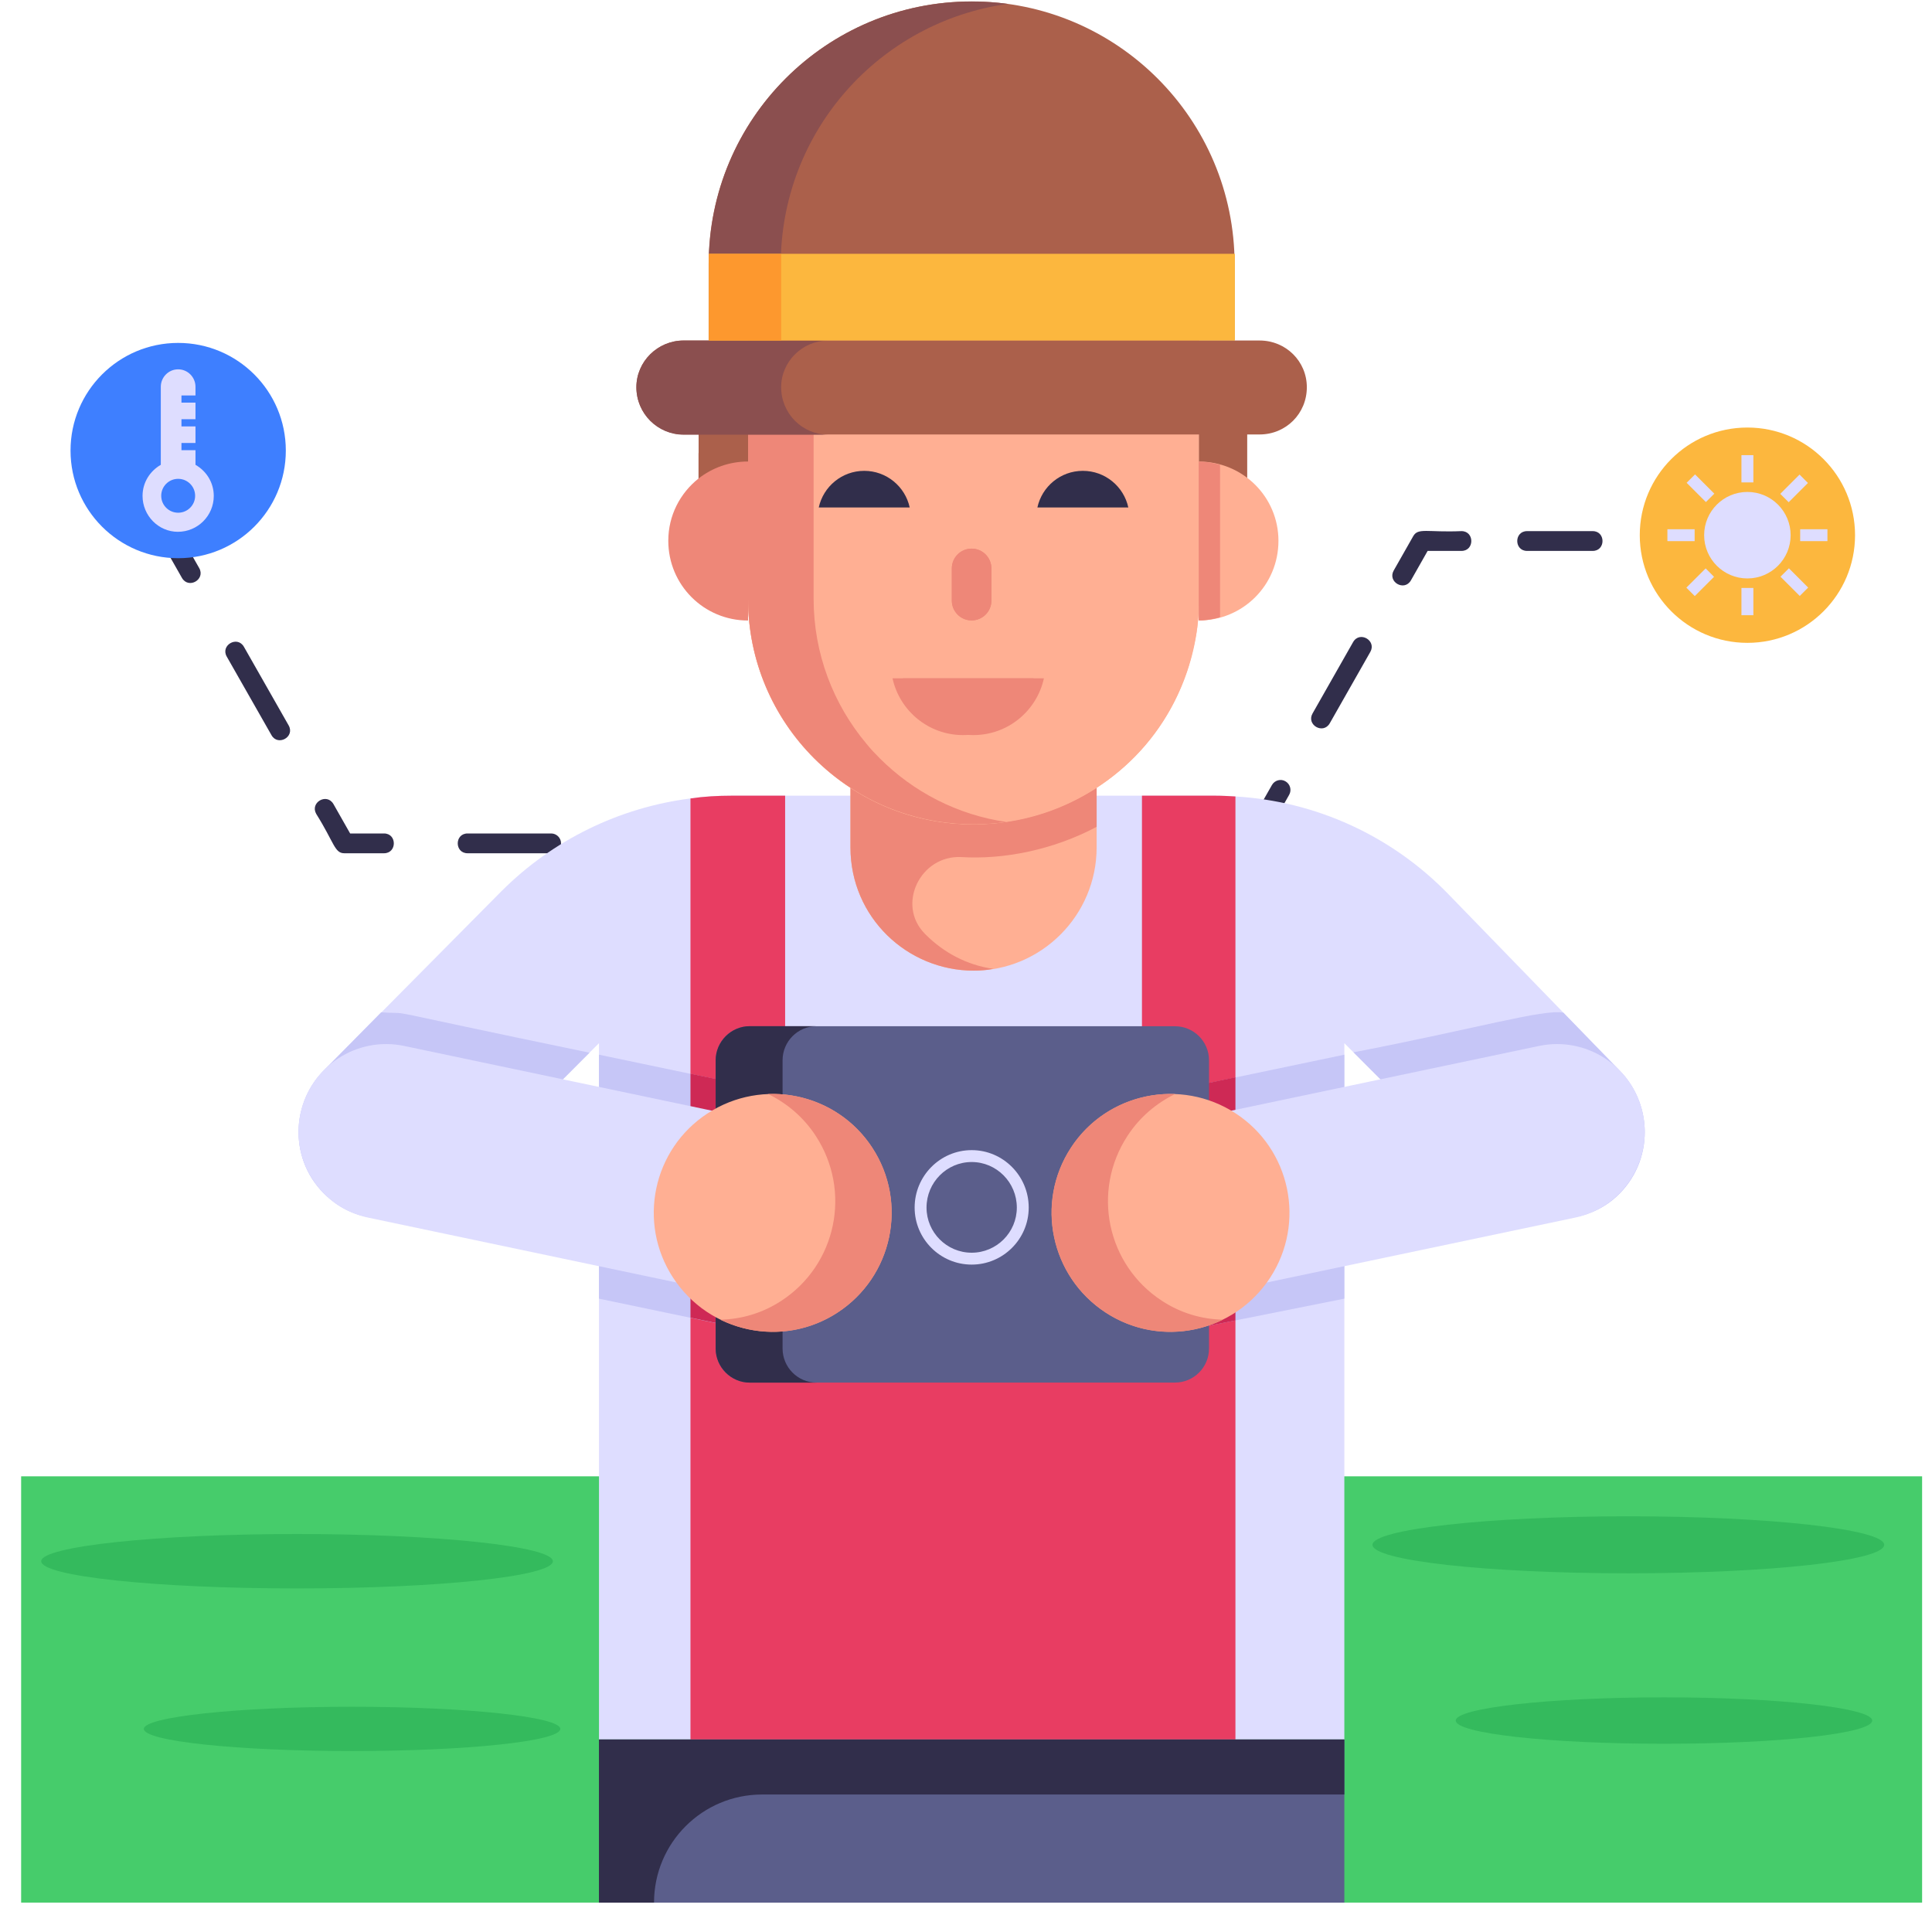 <svg width="65" height="65" viewBox="0 0 65 65" fill="none" xmlns="http://www.w3.org/2000/svg">
<g clip-path="url(#clip0_197_478)">
<path d="M42.425 28.067C42.369 28.067 42.311 28.054 42.261 28.024C42.1 27.933 42.045 27.73 42.134 27.57L42.793 26.411C42.885 26.25 43.091 26.193 43.247 26.286C43.407 26.377 43.463 26.58 43.373 26.74L42.715 27.899C42.652 28.007 42.54 28.067 42.425 28.067Z" fill="#312E4B"/>
<path d="M44.158 24.006L45.524 21.602C45.746 21.216 46.318 21.55 46.104 21.931L44.738 24.335C44.516 24.719 43.944 24.388 44.158 24.006Z" fill="#312E4B"/>
<path d="M46.889 19.196L47.547 18.038C47.714 17.747 48.017 17.917 49.17 17.869C49.611 17.869 49.611 18.535 49.17 18.535H48.031L47.469 19.526C47.247 19.909 46.675 19.578 46.889 19.196Z" fill="#312E4B"/>
<path d="M53.584 18.535H51.377C50.936 18.535 50.936 17.869 51.377 17.869H53.584C54.025 17.869 54.025 18.535 53.584 18.535Z" fill="#312E4B"/>
<path d="M57.123 18.535H55.791C55.35 18.535 55.35 17.869 55.791 17.869H57.123C57.307 17.869 57.456 18.018 57.456 18.202C57.456 18.386 57.307 18.535 57.123 18.535Z" fill="#312E4B"/>
<path d="M58.789 21.628C60.789 21.628 62.411 20.006 62.411 18.006C62.411 16.006 60.789 14.384 58.789 14.384C56.789 14.384 55.168 16.006 55.168 18.006C55.168 20.006 56.789 21.628 58.789 21.628Z" fill="#FCB73E"/>
<path d="M58.789 19.461C59.593 19.461 60.244 18.809 60.244 18.006C60.244 17.202 59.593 16.551 58.789 16.551C57.986 16.551 57.334 17.202 57.334 18.006C57.334 18.809 57.986 19.461 58.789 19.461Z" fill="#DEDDFF"/>
<path d="M58.589 15.313H58.99V16.23H58.589V15.313Z" fill="#DEDDFF"/>
<path d="M58.589 19.781H58.99V20.698H58.589V19.781Z" fill="#DEDDFF"/>
<path d="M57.393 16.891L56.745 16.243L57.028 15.961L57.676 16.609L57.393 16.891Z" fill="#DEDDFF"/>
<path d="M60.551 20.05L59.903 19.402L60.186 19.12L60.834 19.768L60.551 20.05Z" fill="#DEDDFF"/>
<path d="M56.098 17.806H57.014V18.206H56.098V17.806Z" fill="#DEDDFF"/>
<path d="M60.565 17.806H61.482V18.206H60.565V17.806Z" fill="#DEDDFF"/>
<path d="M56.736 19.771L57.385 19.123L57.667 19.406L57.019 20.054L56.736 19.771Z" fill="#DEDDFF"/>
<path d="M59.895 16.615L60.544 15.966L60.826 16.249L60.178 16.897L59.895 16.615Z" fill="#DEDDFF"/>
<path d="M22.687 28.707H21.355C21.171 28.707 21.022 28.558 21.022 28.374C21.022 28.19 21.171 28.041 21.355 28.041H22.687C22.871 28.041 23.02 28.19 23.02 28.374C23.02 28.558 22.871 28.707 22.687 28.707Z" fill="#312E4B"/>
<path d="M18.543 28.707H15.731C15.29 28.707 15.29 28.041 15.731 28.041H18.543C18.726 28.041 18.876 28.19 18.876 28.374C18.876 28.558 18.726 28.707 18.543 28.707Z" fill="#312E4B"/>
<path d="M12.919 28.707H11.586C11.254 28.707 11.251 28.361 10.638 27.381C10.424 26.999 10.994 26.667 11.218 27.051L11.78 28.041H12.919C13.36 28.041 13.36 28.707 12.919 28.707Z" fill="#312E4B"/>
<path d="M9.134 24.734L7.628 22.089C7.411 21.707 7.986 21.376 8.206 21.76L9.711 24.405C9.932 24.793 9.349 25.115 9.134 24.734Z" fill="#312E4B"/>
<path d="M6.122 19.444L5.464 18.286C5.374 18.126 5.43 17.923 5.589 17.831C5.748 17.739 5.952 17.796 6.044 17.956L6.703 19.114C6.918 19.498 6.344 19.827 6.122 19.444Z" fill="#312E4B"/>
<path d="M5.994 18.78C7.995 18.78 9.616 17.159 9.616 15.159C9.616 13.159 7.995 11.537 5.994 11.537C3.994 11.537 2.373 13.159 2.373 15.159C2.373 17.159 3.994 18.78 5.994 18.78Z" fill="#3E7FFF"/>
<path d="M7.192 16.684C7.192 17.352 6.652 17.892 5.984 17.892C5.336 17.892 4.796 17.352 4.796 16.684C4.796 16.232 5.046 15.847 5.41 15.638V13.013C5.41 12.689 5.673 12.426 5.99 12.426H5.997C6.314 12.426 6.577 12.689 6.577 13.013V15.638C6.942 15.847 7.192 16.232 7.192 16.684Z" fill="#DEDDFF"/>
<path d="M6.105 13.305H6.871V13.546H6.105V13.305Z" fill="#3E7FFF"/>
<path d="M6.105 14.104H6.871V14.346H6.105V14.104Z" fill="#3E7FFF"/>
<path d="M6.105 14.904H6.871V15.146H6.105V14.904Z" fill="#3E7FFF"/>
<path d="M5.994 17.25C6.309 17.25 6.565 16.995 6.565 16.68C6.565 16.365 6.309 16.11 5.994 16.11C5.679 16.11 5.424 16.365 5.424 16.68C5.424 16.995 5.679 17.25 5.994 17.25Z" fill="#3E7FFF"/>
<path d="M0.711 49.669H64.667V64.011H0.711V49.669Z" fill="#46CC6B"/>
<path d="M18.601 52.525C18.601 53.034 14.751 53.441 9.994 53.441C5.25 53.441 1.386 53.034 1.386 52.525C1.386 52.029 5.25 51.61 9.994 51.61C14.751 51.61 18.601 52.029 18.601 52.525Z" fill="#34BA5D"/>
<path d="M18.851 58.167C18.851 58.581 15.717 58.912 11.845 58.912C7.984 58.912 4.839 58.581 4.839 58.167C4.839 57.763 7.984 57.422 11.845 57.422C15.717 57.422 18.851 57.763 18.851 58.167Z" fill="#34BA5D"/>
<path d="M62.989 57.886C62.989 58.32 59.855 58.667 55.983 58.667C52.122 58.667 48.977 58.32 48.977 57.886C48.977 57.463 52.122 57.105 55.983 57.105C59.855 57.105 62.989 57.463 62.989 57.886Z" fill="#34BA5D"/>
<path d="M41.01 61.034C41.01 61.567 37.159 61.993 32.402 61.993C27.658 61.993 23.794 61.567 23.794 61.034C23.794 60.514 27.658 60.074 32.402 60.074C37.159 60.074 41.01 60.514 41.01 61.034Z" fill="#34BA5D"/>
<path d="M63.392 51.973C63.392 52.506 59.541 52.932 54.784 52.932C50.041 52.932 46.176 52.506 46.176 51.973C46.176 51.453 50.041 51.014 54.784 51.014C59.541 51.014 63.392 51.453 63.392 51.973Z" fill="#34BA5D"/>
<path d="M54.25 40.374C53.038 41.347 51.252 41.133 50.159 40.028L45.549 35.417L45.536 35.404L45.229 35.097V58.522H20.152V35.097L19.832 35.417L15.209 40.054C14.116 41.147 12.317 41.347 11.131 40.361C9.759 39.255 9.692 37.229 10.905 36.004C11.038 35.869 17.272 29.579 16.874 29.981C18.593 28.262 20.832 27.169 23.23 26.863C23.683 26.796 24.15 26.77 24.616 26.77H40.885C41.112 26.77 41.338 26.783 41.565 26.796C44.27 26.956 46.815 28.115 48.72 30.074C48.851 30.209 54.855 36.394 54.477 36.004C55.689 37.229 55.623 39.255 54.25 40.374Z" fill="#DEDDFF"/>
<path d="M41.565 26.796V58.522H23.23V26.863C23.683 26.796 24.15 26.77 24.616 26.77H26.415V35.764C26.415 36.363 26.881 36.843 27.468 36.843H37.368C37.927 36.843 38.42 36.363 38.42 35.764V26.77H40.885C41.112 26.77 41.339 26.783 41.565 26.796Z" fill="#E83D62"/>
<path d="M27.117 36.941L25.583 44.827L20.152 43.692V35.484L27.117 36.941Z" fill="#C6C6F7"/>
<path d="M27.121 36.936L25.589 44.825L23.23 44.331V36.123L27.121 36.936Z" fill="#CE2955"/>
<path d="M19.832 35.417L15.209 40.054C14.116 41.147 12.317 41.347 11.131 40.361C9.759 39.255 9.692 37.229 10.905 36.004L12.824 34.058C14.126 34.145 12.012 33.799 19.832 35.417Z" fill="#C6C6F7"/>
<path d="M38.658 36.858L45.229 35.484V43.692L39.7 44.796L38.658 36.858Z" fill="#C6C6F7"/>
<path d="M41.565 36.243V44.425L39.7 44.798L38.66 36.856L41.565 36.243Z" fill="#CE2955"/>
<path d="M54.25 40.374C53.037 41.347 51.252 41.133 50.159 40.028L45.536 35.404C49.676 34.607 51.938 33.939 52.598 34.071L54.476 36.004C55.689 37.229 55.622 39.255 54.25 40.374Z" fill="#C6C6F7"/>
<path d="M55.272 37.472C55.606 39.067 54.585 40.632 52.99 40.966L42.478 43.178L41.266 37.401L51.778 35.19C53.373 34.855 54.937 35.877 55.272 37.472Z" fill="#DEDDFF"/>
<path d="M10.106 37.472C9.771 39.067 10.793 40.632 12.388 40.966L22.9 43.178L24.112 37.401L13.6 35.19C12.005 34.855 10.441 35.877 10.106 37.472Z" fill="#DEDDFF"/>
<path d="M36.895 25.194V28.51C36.895 30.801 35.032 32.656 32.758 32.656C30.528 32.656 28.613 30.867 28.613 28.51V25.194H36.895Z" fill="#FFAF93"/>
<path d="M31.117 31.416L31.143 31.442C31.749 32.049 32.527 32.468 33.416 32.596C33.203 32.639 32.98 32.656 32.758 32.656C30.528 32.656 28.613 30.867 28.613 28.51V26.502C30.193 27.536 32.063 27.912 33.861 27.655C32.203 27.416 30.724 26.638 29.596 25.51C29.442 25.356 29.288 25.194 29.151 25.023H36.895V27.818C35.426 28.598 33.761 28.924 32.339 28.835C30.963 28.767 30.151 30.442 31.117 31.416Z" fill="#EE8778"/>
<path d="M40.343 10.052V20.146C40.343 24.337 36.945 27.735 32.754 27.735C28.564 27.735 25.166 24.337 25.166 20.146V10.052H40.343Z" fill="#FFAF93"/>
<path d="M40.34 10.048V20.142C40.34 20.382 40.331 20.621 40.305 20.852C40.28 21.185 40.22 21.51 40.143 21.835C38.842 27.623 31.613 29.733 27.39 25.51C26.014 24.134 25.168 22.236 25.168 20.142V10.048H40.34Z" fill="#FFAF93"/>
<path d="M23.504 12.809V18.523H25.171V13.398C25.171 13.196 25.194 13 25.23 12.809H23.504Z" fill="#AB604B"/>
<path d="M40.129 12.809C40.25 12.983 40.337 13.182 40.337 13.41V18.523H41.961V12.809H40.129Z" fill="#AB604B"/>
<path d="M25.168 14.672V18.527H23.501V15.245C23.963 14.886 24.535 14.672 25.168 14.672Z" fill="#AB604B"/>
<path d="M43.012 18.195C43.012 19.683 41.819 20.876 40.331 20.876V15.529C41.819 15.529 43.012 16.722 43.012 18.195Z" fill="#FFAF93"/>
<path d="M41.047 15.637C40.818 15.574 40.581 15.529 40.331 15.529V20.876C40.581 20.876 40.818 20.831 41.047 20.768V15.637Z" fill="#EE8778"/>
<path d="M33.861 27.655C32.064 27.912 30.194 27.537 28.613 26.502C28.168 26.211 27.766 25.886 27.39 25.51C26.014 24.134 25.168 22.236 25.168 20.142V20.877C23.681 20.877 22.484 19.681 22.484 18.194C22.484 17.347 22.877 16.595 23.501 16.099C23.963 15.74 24.535 15.527 25.168 15.527V13.398C25.168 11.997 26.091 10.809 27.373 10.407V20.142C27.373 21.997 28.04 23.698 29.151 25.023C29.288 25.194 29.442 25.356 29.596 25.51C30.724 26.638 32.203 27.416 33.861 27.655Z" fill="#EE8778"/>
<path d="M33.355 19.124V20.207C33.355 20.575 33.057 20.873 32.689 20.873C32.321 20.873 32.023 20.575 32.023 20.207V19.124C32.023 18.756 32.321 18.458 32.689 18.458C33.061 18.458 33.355 18.761 33.355 19.124Z" fill="#EE8778"/>
<path d="M30.377 22.821C30.615 23.913 31.586 24.731 32.749 24.731C33.912 24.731 34.883 23.913 35.121 22.821L30.377 22.821Z" fill="#EE8778"/>
<path d="M30.606 17.073C30.453 16.369 29.826 15.841 29.076 15.841C28.326 15.841 27.7 16.369 27.546 17.073H30.606Z" fill="#312E4B"/>
<path d="M37.961 17.073C37.808 16.369 37.182 15.841 36.431 15.841C35.681 15.841 35.055 16.369 34.902 17.073H37.961Z" fill="#312E4B"/>
<path d="M43.967 13.028C43.967 13.915 43.265 14.617 42.378 14.617H23C22.13 14.617 21.411 13.915 21.411 13.028C21.411 12.159 22.13 11.456 23 11.456H42.378C43.265 11.456 43.967 12.159 43.967 13.028Z" fill="#AB604B"/>
<path d="M27.865 14.624H22.994C22.129 14.624 21.41 13.918 21.41 13.027C21.41 12.162 22.129 11.457 22.994 11.457H27.865C27 11.457 26.281 12.162 26.281 13.027C26.281 13.918 27 14.624 27.865 14.624Z" fill="#8B4F4F"/>
<path d="M41.537 8.897V11.456H23.841V8.897C23.841 4.01 27.802 0.048 32.689 0.048C37.576 0.048 41.537 4.01 41.537 8.897Z" fill="#AB604B"/>
<path d="M33.907 0.131C29.595 0.73 26.268 4.416 26.268 8.901V11.456H23.846V8.901C23.846 4.004 27.798 0.051 32.696 0.051C33.108 0.051 33.507 0.078 33.907 0.131Z" fill="#8B4F4F"/>
<path d="M23.849 8.539H41.546V11.456H23.849V8.539Z" fill="#FCB73E"/>
<path d="M23.846 8.541H26.281V11.456H23.846V8.541Z" fill="#FD982E"/>
<path d="M20.152 58.523H45.229V64.012H20.152V58.523Z" fill="#5B5E8B"/>
<path d="M45.229 58.523V60.374H25.642C23.63 60.374 22.004 62 22.004 64.012H20.152V58.523H45.229Z" fill="#312E4B"/>
<path d="M30.028 22.821C30.266 23.913 31.237 24.731 32.4 24.731C33.563 24.731 34.534 23.913 34.772 22.821L30.028 22.821Z" fill="#EE8778"/>
<path d="M33.355 19.124V20.207C33.355 20.575 33.057 20.873 32.689 20.873C32.321 20.873 32.023 20.575 32.023 20.207V19.124C32.023 18.756 32.321 18.458 32.689 18.458C33.06 18.458 33.355 18.761 33.355 19.124Z" fill="#EE8778"/>
<path d="M40.676 35.673V45.369C40.676 46.002 40.163 46.515 39.53 46.515H25.224C24.591 46.515 24.078 46.002 24.078 45.369V35.673C24.078 35.04 24.591 34.527 25.224 34.527H39.53C40.163 34.527 40.676 35.04 40.676 35.673Z" fill="#5B5E8B"/>
<path d="M27.475 46.517H25.224C24.597 46.517 24.078 45.997 24.078 45.371V35.67C24.078 35.044 24.597 34.524 25.224 34.524H27.475C26.836 34.524 26.329 35.044 26.329 35.67V45.371C26.329 45.997 26.836 46.517 27.475 46.517Z" fill="#312E4B"/>
<path d="M42.732 42.988C41.52 44.844 39.044 45.363 37.197 44.156C35.349 42.949 34.822 40.468 36.034 38.613C37.241 36.765 39.724 36.251 41.572 37.458C43.42 38.665 43.939 41.141 42.732 42.988Z" fill="#FFAF93"/>
<path d="M41.144 44.398C39.916 45 38.423 44.961 37.199 44.161C35.346 42.951 34.817 40.467 36.028 38.614C36.827 37.39 38.179 36.754 39.536 36.806C38.905 37.115 38.345 37.584 37.934 38.214C36.717 40.076 37.237 42.554 39.091 43.764C39.72 44.176 40.43 44.386 41.144 44.398Z" fill="#EE8778"/>
<path d="M22.646 42.988C23.858 44.844 26.334 45.363 28.181 44.156C30.029 42.949 30.556 40.468 29.344 38.613C28.137 36.765 25.654 36.251 23.806 37.458C21.958 38.665 21.439 41.141 22.646 42.988Z" fill="#FFAF93"/>
<path d="M24.234 44.398C25.462 45 26.955 44.961 28.179 44.161C30.032 42.951 30.561 40.467 29.35 38.614C28.551 37.39 27.199 36.754 25.841 36.806C26.473 37.115 27.033 37.584 27.444 38.214C28.661 40.076 28.141 42.554 26.287 43.764C25.658 44.176 24.948 44.386 24.234 44.398Z" fill="#EE8778"/>
<path d="M32.691 42.546C31.633 42.546 30.772 41.685 30.772 40.627C30.772 39.562 31.633 38.695 32.691 38.695C33.749 38.695 34.61 39.562 34.61 40.627C34.61 41.685 33.749 42.546 32.691 42.546ZM32.691 39.095C31.853 39.095 31.172 39.782 31.172 40.627C31.172 41.464 31.853 42.146 32.691 42.146C33.529 42.146 34.21 41.464 34.21 40.627C34.21 39.782 33.529 39.095 32.691 39.095Z" fill="#DEDDFF"/>
</g>
<defs>
<clipPath id="clip0_197_478">
<rect width="64" height="64" fill="white" transform="translate(0.689 0.03)"/>
</clipPath>
</defs>
</svg>

